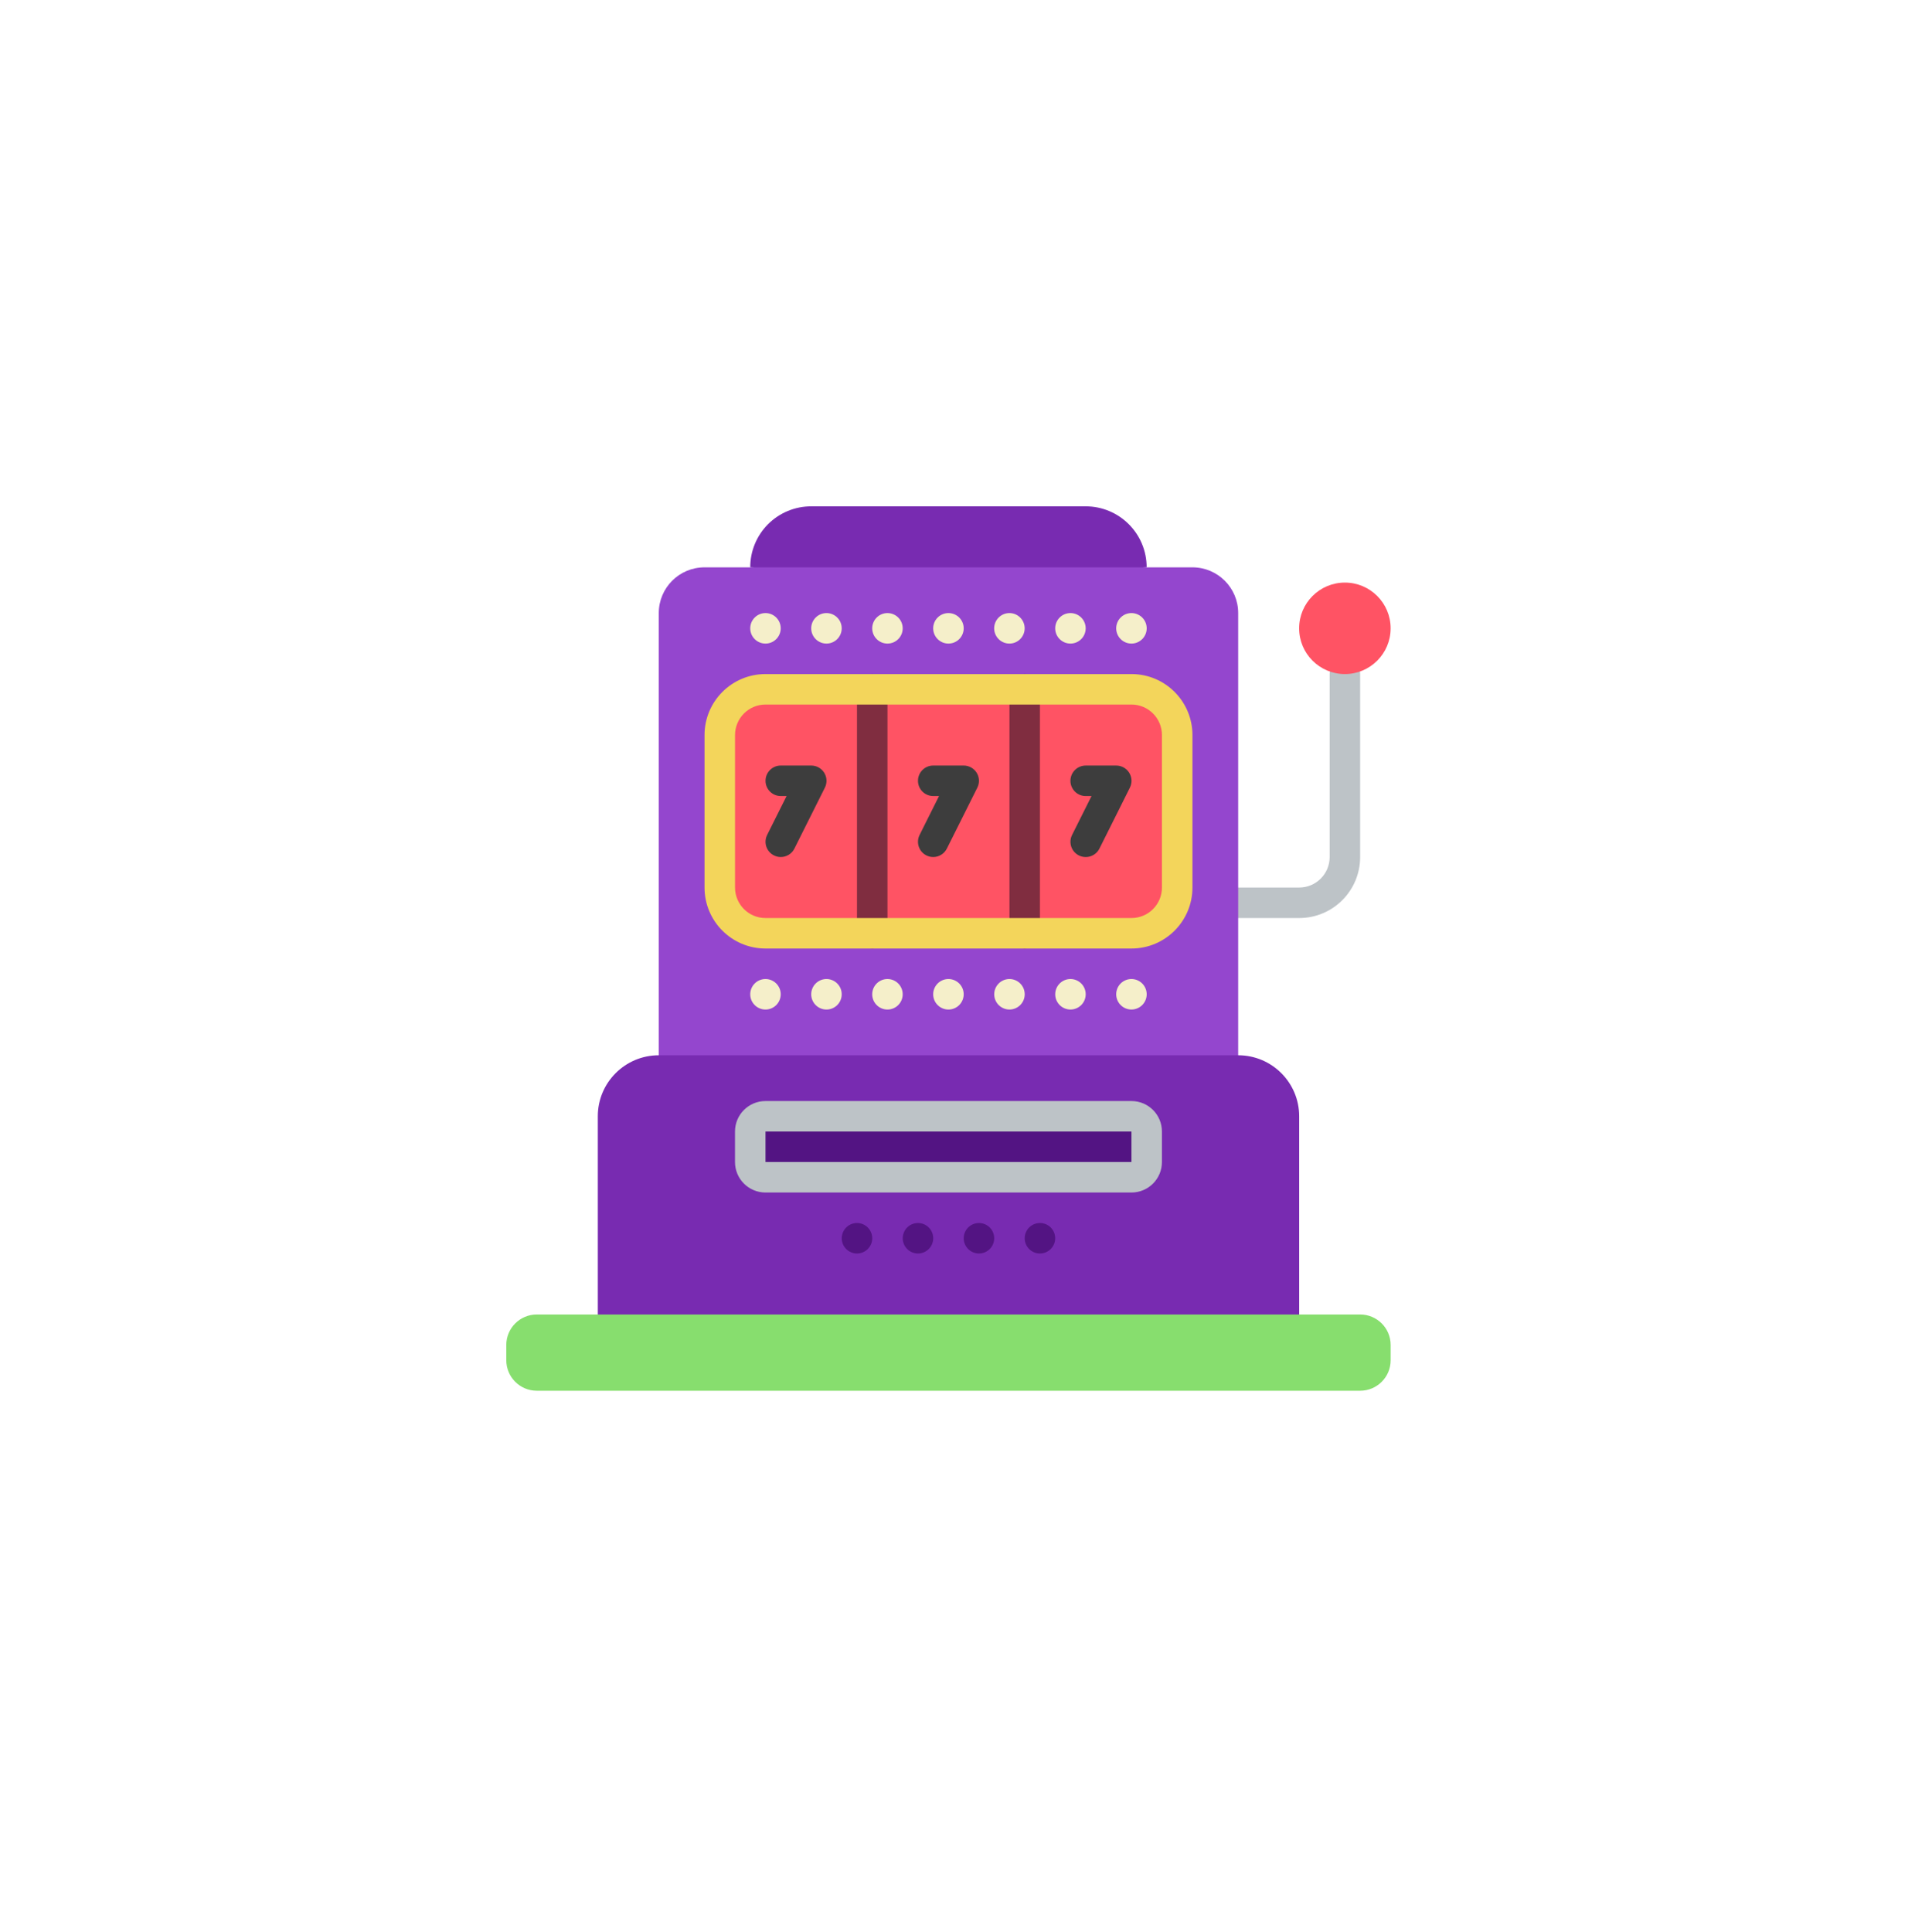 <svg width="112" height="113" viewBox="0 0 112 113" fill="none" xmlns="http://www.w3.org/2000/svg">
<g filter="url(#filter0_d)">
<rect x="18" y="18" width="75.975" height="76.022" rx="16" fill="white"/>
<g clip-path="url(#clip0)">
<path d="M67.063 33.178L55.413 34.07L43.878 33.178C43.877 32.231 44.252 31.323 44.921 30.654C45.591 29.985 46.498 29.61 47.445 29.611H63.496C65.466 29.611 67.063 31.208 67.063 33.178Z" fill="#782BB1"/>
<path d="M75.982 53.688H72.415C71.923 53.688 71.523 53.289 71.523 52.797C71.523 52.304 71.923 51.905 72.415 51.905H75.982C76.967 51.905 77.766 51.106 77.766 50.121V39.421C77.766 38.928 78.165 38.529 78.657 38.529C79.15 38.529 79.549 38.928 79.549 39.421V50.121C79.549 52.092 77.952 53.688 75.982 53.688Z" fill="#BDC3C7"/>
<path d="M72.416 35.853V62.16H38.529V35.853C38.529 34.376 39.727 33.178 41.205 33.178H69.74C71.218 33.178 72.416 34.376 72.416 35.853Z" fill="#9446CE"/>
<path d="M66.174 40.312H44.772C43.294 40.312 42.097 41.51 42.097 42.988V51.905C42.097 53.383 43.294 54.581 44.772 54.581H66.174C67.651 54.581 68.849 53.383 68.849 51.905V42.988C68.849 41.51 67.651 40.312 66.174 40.312Z" fill="#FF5364"/>
<path d="M75.983 65.281V77.32H34.963V65.281C34.963 63.311 36.56 61.714 38.53 61.714H72.416C74.386 61.714 75.983 63.311 75.983 65.281Z" fill="#782BB1"/>
<path d="M45.663 50.12C45.354 50.12 45.068 49.96 44.905 49.697C44.743 49.435 44.728 49.106 44.866 48.83L46.004 46.553H45.663C45.171 46.553 44.772 46.154 44.772 45.662C44.772 45.169 45.171 44.77 45.663 44.77H47.447C47.756 44.77 48.043 44.93 48.206 45.193C48.368 45.456 48.383 45.784 48.245 46.06L46.461 49.627C46.31 49.93 46.001 50.121 45.663 50.12Z" fill="#3D3D3D"/>
<path d="M54.579 50.12C54.27 50.12 53.983 49.96 53.821 49.697C53.659 49.435 53.644 49.106 53.782 48.83L54.92 46.553H54.579C54.087 46.553 53.688 46.154 53.688 45.662C53.688 45.169 54.087 44.77 54.579 44.77H56.363C56.672 44.77 56.959 44.93 57.122 45.193C57.284 45.456 57.299 45.784 57.161 46.06L55.377 49.627C55.226 49.93 54.917 50.121 54.579 50.12Z" fill="#3D3D3D"/>
<path d="M63.497 50.121C63.188 50.121 62.901 49.961 62.739 49.699C62.577 49.436 62.562 49.108 62.7 48.831L63.838 46.554H63.497C63.005 46.554 62.605 46.155 62.605 45.663C62.605 45.17 63.005 44.771 63.497 44.771H65.281C65.591 44.769 65.879 44.929 66.043 45.192C66.207 45.455 66.222 45.784 66.083 46.061L64.3 49.628C64.148 49.932 63.837 50.123 63.497 50.121Z" fill="#3D3D3D"/>
<path d="M51.013 55.471C50.52 55.471 50.121 55.072 50.121 54.58V40.312C50.121 39.819 50.52 39.42 51.013 39.42C51.505 39.42 51.905 39.819 51.905 40.312V54.58C51.905 55.072 51.505 55.471 51.013 55.471Z" fill="#802D40"/>
<path d="M59.931 55.471C59.438 55.471 59.039 55.072 59.039 54.58V40.312C59.039 39.819 59.438 39.42 59.931 39.42C60.423 39.42 60.822 39.819 60.822 40.312V54.58C60.822 55.072 60.423 55.471 59.931 55.471Z" fill="#802D40"/>
<path d="M66.174 55.471H44.772C42.802 55.471 41.205 53.874 41.205 51.904V42.987C41.205 41.017 42.802 39.42 44.772 39.42H66.174C68.144 39.42 69.741 41.017 69.741 42.987V51.904C69.741 53.874 68.144 55.471 66.174 55.471ZM44.772 41.203C43.787 41.203 42.989 42.002 42.989 42.987V51.904C42.989 52.889 43.787 53.688 44.772 53.688H66.174C67.159 53.688 67.957 52.889 67.957 51.904V42.987C67.957 42.002 67.159 41.203 66.174 41.203H44.772Z" fill="#F3D55B"/>
<path d="M44.77 37.637C45.262 37.637 45.661 37.238 45.661 36.745C45.661 36.253 45.262 35.853 44.77 35.853C44.277 35.853 43.878 36.253 43.878 36.745C43.878 37.238 44.277 37.637 44.77 37.637Z" fill="#F5EFCA"/>
<path d="M48.336 37.637C48.829 37.637 49.228 37.238 49.228 36.745C49.228 36.253 48.829 35.853 48.336 35.853C47.844 35.853 47.444 36.253 47.444 36.745C47.444 37.238 47.844 37.637 48.336 37.637Z" fill="#F5EFCA"/>
<path d="M51.904 37.637C52.396 37.637 52.795 37.238 52.795 36.745C52.795 36.253 52.396 35.853 51.904 35.853C51.411 35.853 51.012 36.253 51.012 36.745C51.012 37.238 51.411 37.637 51.904 37.637Z" fill="#F5EFCA"/>
<path d="M55.47 37.637C55.962 37.637 56.362 37.238 56.362 36.745C56.362 36.253 55.962 35.853 55.47 35.853C54.977 35.853 54.578 36.253 54.578 36.745C54.578 37.238 54.977 37.637 55.47 37.637Z" fill="#F5EFCA"/>
<path d="M59.036 37.637C59.529 37.637 59.928 37.238 59.928 36.745C59.928 36.253 59.529 35.853 59.036 35.853C58.544 35.853 58.145 36.253 58.145 36.745C58.145 37.238 58.544 37.637 59.036 37.637Z" fill="#F5EFCA"/>
<path d="M62.606 37.637C63.098 37.637 63.497 37.238 63.497 36.745C63.497 36.253 63.098 35.853 62.606 35.853C62.113 35.853 61.714 36.253 61.714 36.745C61.714 37.238 62.113 37.637 62.606 37.637Z" fill="#F5EFCA"/>
<path d="M66.173 37.637C66.665 37.637 67.065 37.238 67.065 36.745C67.065 36.253 66.665 35.853 66.173 35.853C65.68 35.853 65.281 36.253 65.281 36.745C65.281 37.238 65.68 37.637 66.173 37.637Z" fill="#F5EFCA"/>
<path d="M44.77 59.039C45.262 59.039 45.661 58.64 45.661 58.147C45.661 57.655 45.262 57.255 44.77 57.255C44.277 57.255 43.878 57.655 43.878 58.147C43.878 58.64 44.277 59.039 44.77 59.039Z" fill="#F5EFCA"/>
<path d="M48.336 59.039C48.829 59.039 49.228 58.64 49.228 58.147C49.228 57.655 48.829 57.255 48.336 57.255C47.844 57.255 47.444 57.655 47.444 58.147C47.444 58.64 47.844 59.039 48.336 59.039Z" fill="#F5EFCA"/>
<path d="M51.904 59.039C52.396 59.039 52.795 58.64 52.795 58.147C52.795 57.655 52.396 57.255 51.904 57.255C51.411 57.255 51.012 57.655 51.012 58.147C51.012 58.64 51.411 59.039 51.904 59.039Z" fill="#F5EFCA"/>
<path d="M55.47 59.039C55.962 59.039 56.362 58.64 56.362 58.147C56.362 57.655 55.962 57.255 55.47 57.255C54.977 57.255 54.578 57.655 54.578 58.147C54.578 58.64 54.977 59.039 55.47 59.039Z" fill="#F5EFCA"/>
<path d="M50.121 73.306C50.614 73.306 51.013 72.907 51.013 72.415C51.013 71.922 50.614 71.523 50.121 71.523C49.629 71.523 49.23 71.922 49.23 72.415C49.23 72.907 49.629 73.306 50.121 73.306Z" fill="#531483"/>
<path d="M53.689 73.306C54.181 73.306 54.58 72.907 54.58 72.415C54.58 71.922 54.181 71.523 53.689 71.523C53.196 71.523 52.797 71.922 52.797 72.415C52.797 72.907 53.196 73.306 53.689 73.306Z" fill="#531483"/>
<path d="M57.255 73.306C57.748 73.306 58.147 72.907 58.147 72.415C58.147 71.922 57.748 71.523 57.255 71.523C56.763 71.523 56.363 71.922 56.363 72.415C56.363 72.907 56.763 73.306 57.255 73.306Z" fill="#531483"/>
<path d="M60.821 73.306C61.314 73.306 61.713 72.907 61.713 72.415C61.713 71.922 61.314 71.523 60.821 71.523C60.329 71.523 59.93 71.922 59.93 72.415C59.93 72.907 60.329 73.306 60.821 73.306Z" fill="#531483"/>
<path d="M59.039 59.038C59.532 59.038 59.931 58.639 59.931 58.147C59.931 57.654 59.532 57.255 59.039 57.255C58.547 57.255 58.148 57.654 58.148 58.147C58.148 58.639 58.547 59.038 59.039 59.038Z" fill="#F5EFCA"/>
<path d="M62.607 59.038C63.099 59.038 63.498 58.639 63.498 58.147C63.498 57.654 63.099 57.255 62.607 57.255C62.114 57.255 61.715 57.654 61.715 58.147C61.715 58.639 62.114 59.038 62.607 59.038Z" fill="#F5EFCA"/>
<path d="M66.173 59.038C66.665 59.038 67.065 58.639 67.065 58.147C67.065 57.654 66.665 57.255 66.173 57.255C65.68 57.255 65.281 57.654 65.281 58.147C65.281 58.639 65.68 59.038 66.173 59.038Z" fill="#F5EFCA"/>
<path d="M66.172 65.281H44.77C44.277 65.281 43.878 65.68 43.878 66.172V67.956C43.878 68.448 44.277 68.848 44.77 68.848H66.172C66.664 68.848 67.063 68.448 67.063 67.956V66.172C67.063 65.68 66.664 65.281 66.172 65.281Z" fill="#531483"/>
<path d="M66.173 69.74H44.771C43.786 69.74 42.987 68.942 42.987 67.957V66.173C42.987 65.188 43.786 64.39 44.771 64.39H66.173C67.158 64.39 67.956 65.188 67.956 66.173V67.957C67.956 68.942 67.158 69.74 66.173 69.74ZM44.771 66.173V67.957H66.173V66.173H44.771Z" fill="#BDC3C7"/>
<path d="M78.657 39.42C80.134 39.42 81.332 38.223 81.332 36.745C81.332 35.268 80.134 34.07 78.657 34.07C77.179 34.07 75.981 35.268 75.981 36.745C75.981 38.223 77.179 39.42 78.657 39.42Z" fill="#FF5364"/>
<path d="M79.549 76.873H31.395C30.41 76.873 29.611 77.671 29.611 78.656V79.548C29.611 80.533 30.41 81.332 31.395 81.332H79.549C80.534 81.332 81.333 80.533 81.333 79.548V78.656C81.333 77.671 80.534 76.873 79.549 76.873Z" fill="#87DE6E"/>
</g>
</g>
<defs>
<filter id="filter0_d" x="0" y="0" width="111.976" height="112.022" filterUnits="userSpaceOnUse" color-interpolation-filters="sRGB">
<feFlood flood-opacity="0" result="BackgroundImageFix"/>
<feColorMatrix in="SourceAlpha" type="matrix" values="0 0 0 0 0 0 0 0 0 0 0 0 0 0 0 0 0 0 127 0" result="hardAlpha"/>
<feOffset/>
<feGaussianBlur stdDeviation="9"/>
<feComposite in2="hardAlpha" operator="out"/>
<feColorMatrix type="matrix" values="0 0 0 0 0.459 0 0 0 0 0.384 0 0 0 0 0.878 0 0 0 0.25 0"/>
<feBlend mode="normal" in2="BackgroundImageFix" result="effect1_dropShadow"/>
<feBlend mode="normal" in="SourceGraphic" in2="effect1_dropShadow" result="shape"/>
</filter>
<clipPath id="clip0">
<rect width="51.721" height="51.721" fill="white" transform="translate(29.611 29.611)"/>
</clipPath>
</defs>
</svg>
